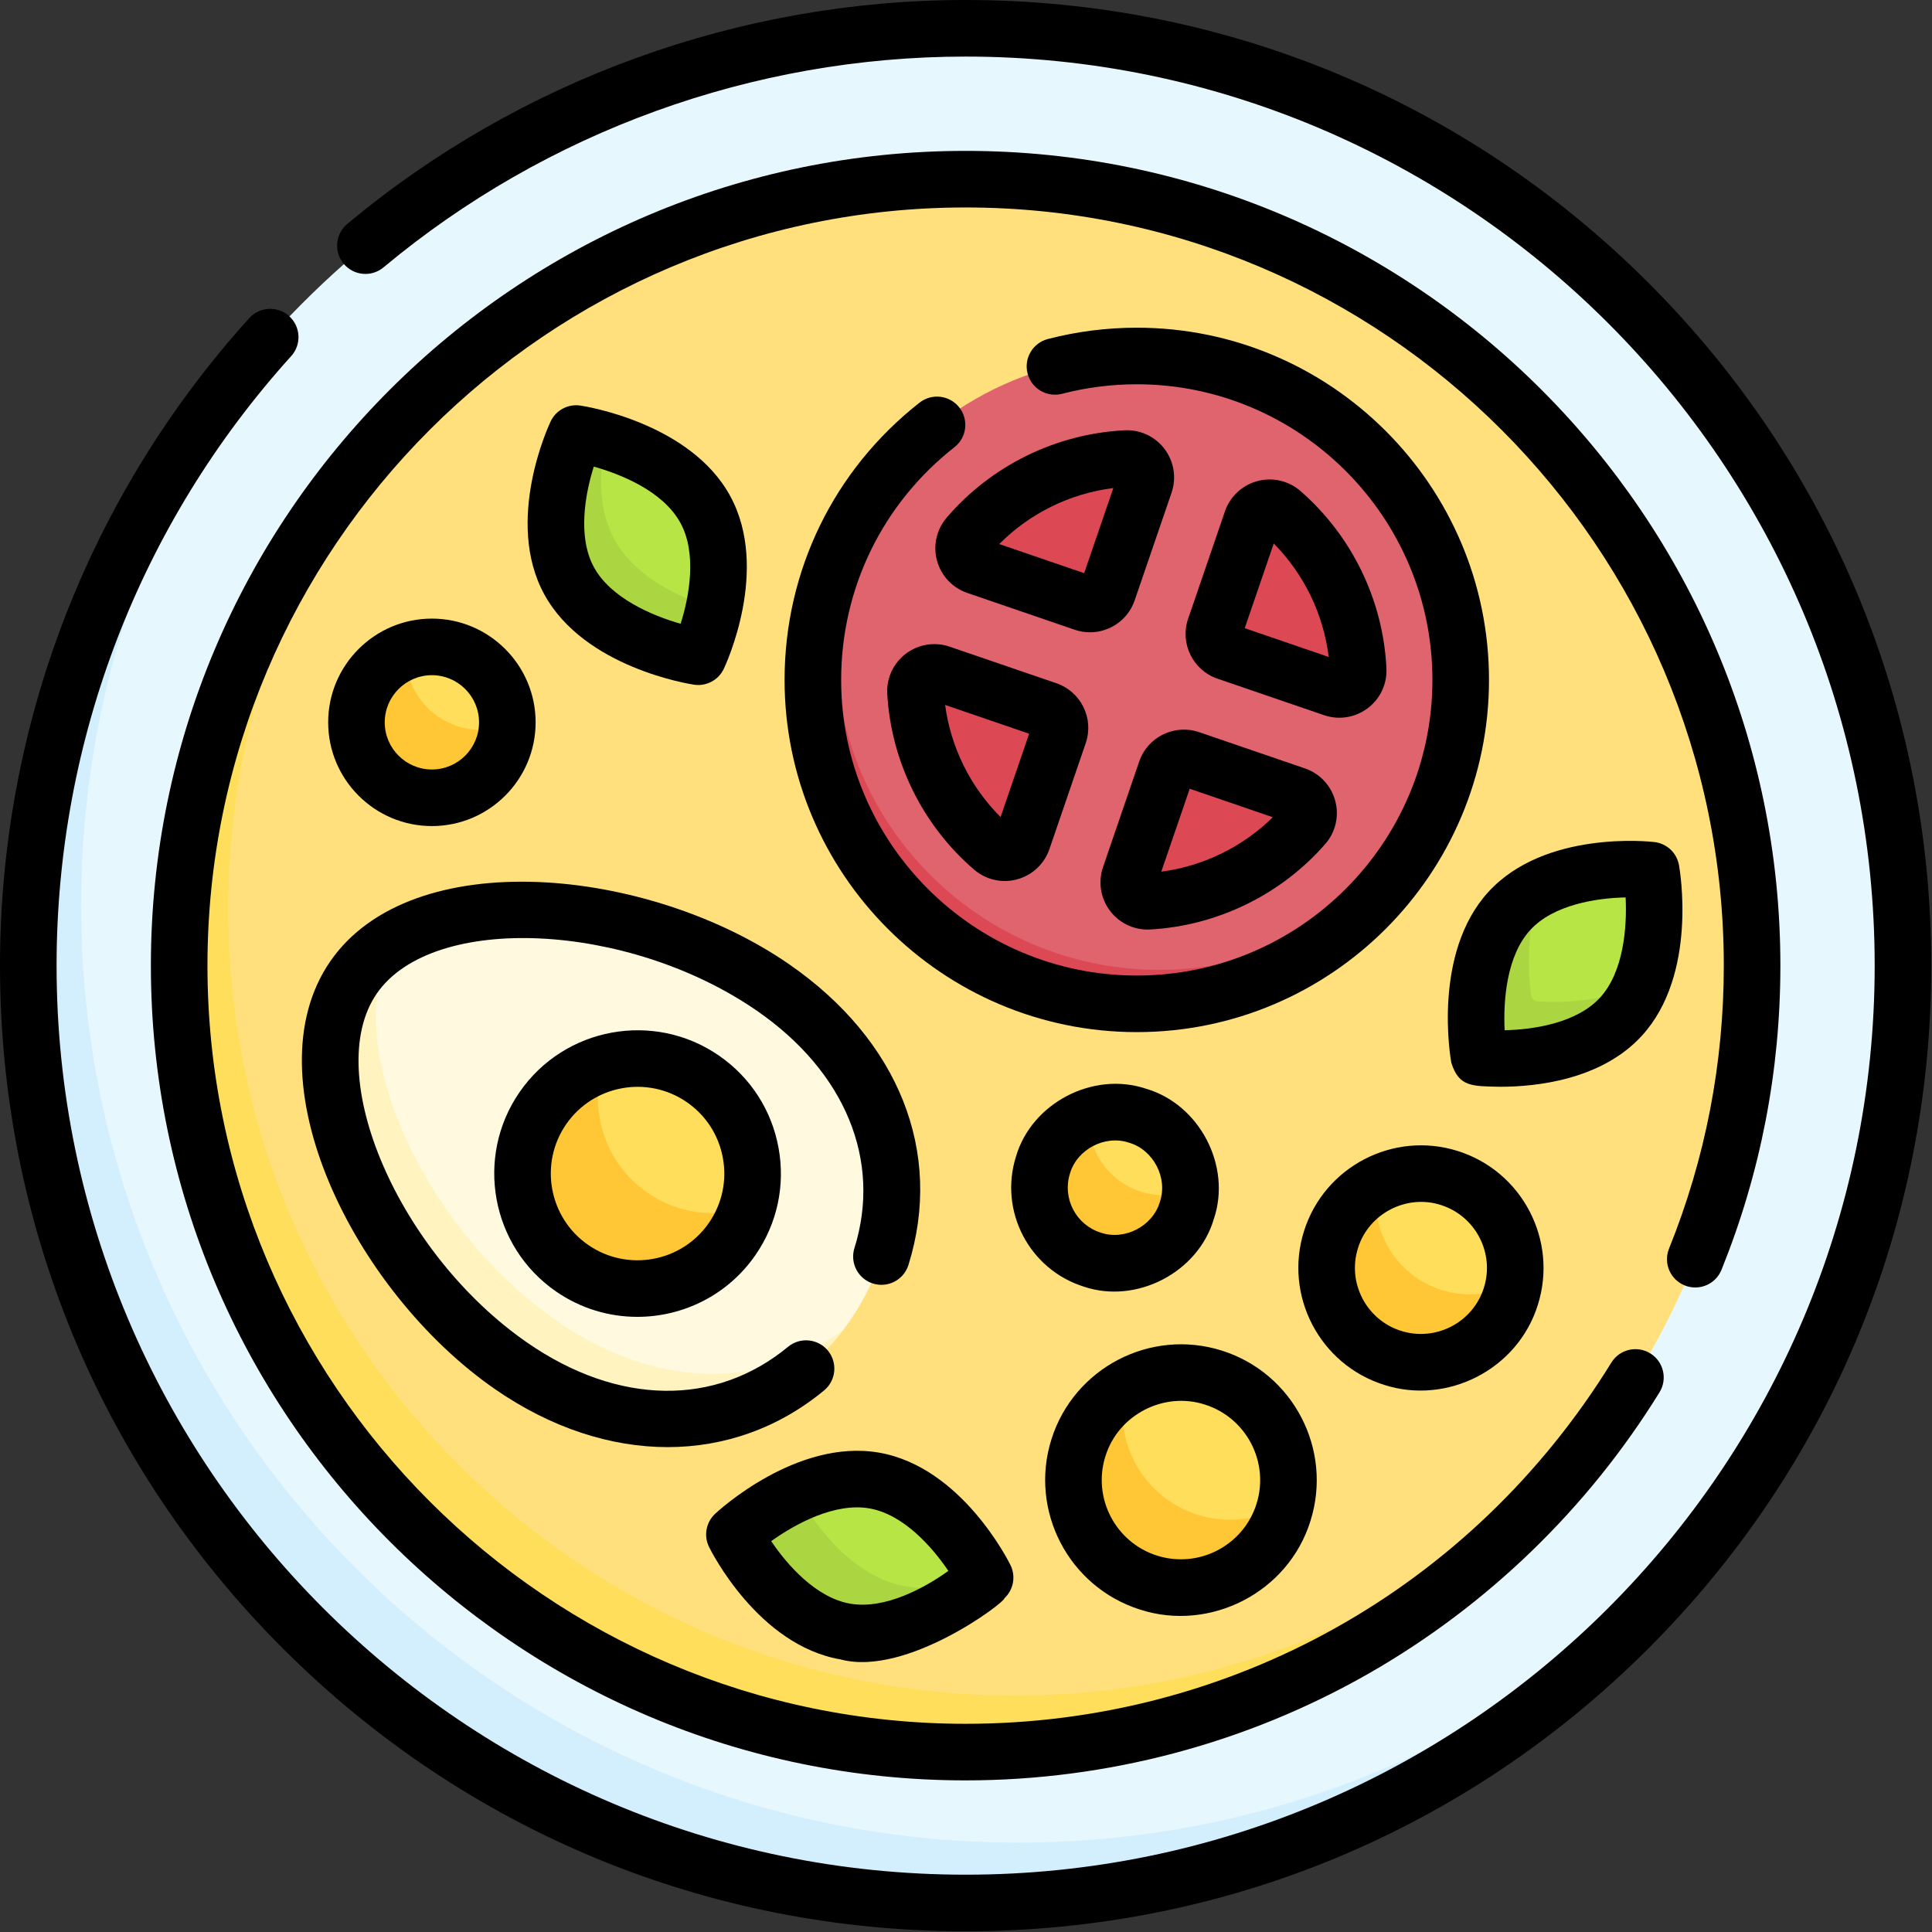 <?xml version="1.0" encoding="UTF-8" standalone="no"?>
<!-- icon666.com - MILLIONS vector ICONS FREE -->

<svg
   id="Capa_1"
   enable-background="new 0 0 512 512"
   viewBox="0 0 336 336"
   version="1.1"
   sodipodi:docname="soup.svg"
   width="336"
   height="336"
   inkscape:version="1.3.1 (9b9bdc1480, 2023-11-25, custom)"
   xmlns:inkscape="http://www.inkscape.org/namespaces/inkscape"
   xmlns:sodipodi="http://sodipodi.sourceforge.net/DTD/sodipodi-0.dtd"
   xmlns="http://www.w3.org/2000/svg"
   xmlns:svg="http://www.w3.org/2000/svg">
  <rect x="0" y="0" width="336" height="336" fill="#333333" stroke="none"/>
  <defs
     id="defs39" />
  <sodipodi:namedview
     id="namedview39"
     pagecolor="#ffffff"
     bordercolor="#000000"
     borderopacity="0.25"
     inkscape:showpageshadow="2"
     inkscape:pageopacity="0.0"
     inkscape:pagecheckerboard="0"
     inkscape:deskcolor="#d1d1d1"
     inkscape:zoom="1.578125"
     inkscape:cx="255.68317"
     inkscape:cy="223.68317"
     inkscape:window-width="1920"
     inkscape:window-height="1011"
     inkscape:window-x="0"
     inkscape:window-y="32"
     inkscape:window-maximized="1"
     inkscape:current-layer="Capa_1" />
  <g
     id="g39"
     transform="scale(0.656)">
    <g
       id="g23">
      <circle
         cx="256"
         cy="256"
         fill="#e6f7fe"
         r="248.5"
         id="circle1" />
      <path
         d="M 449.88,411.45 C 404.34,468.18 334.41,504.5 256,504.5 118.76,504.5 7.5,393.24 7.5,256 7.5,189.54 33.59,129.18 76.08,84.59 41.93,127.15 21.5,181.19 21.5,240 c 0,137.24 111.26,248.5 248.5,248.5 70.76,0 134.62,-29.58 179.88,-77.05 z"
         fill="#d3effd"
         id="path1" />
      <circle
         cx="256"
         cy="256"
         fill="#ffe07d"
         r="208.5"
         id="circle2" />
      <path
         d="M 419.86,384.78 C 381.66,433.3 322.41,464.5 256,464.5 141.03,464.5 47.5,370.97 47.5,256 47.5,200.34 69.42,149.7 105.1,112.27 77.17,147.74 60.5,192.46 60.5,241 c 0,114.97 93.53,208.5 208.5,208.5 59.28,0 112.86,-24.87 150.86,-64.72 z"
         fill="#ffde5c"
         id="path2" />
      <path
         d="m 231.729,392.495 c 15.545,2.673 25.874,19.285 28.67,24.305 0.468,0.84 0.276,1.886 -0.458,2.508 -4.435,3.752 -20.233,15.916 -35.801,13.238 -15.545,-2.673 -25.874,-19.285 -28.67,-24.305 -0.468,-0.84 -0.276,-1.886 0.458,-2.508 4.434,-3.751 20.233,-15.915 35.801,-13.238 z"
         fill="#b7e546"
         id="path3" />
      <path
         d="M 135.576,362.164 C 99.226,337.049 75.843,285.013 93.737,259.113 c 17.894,-25.9 74.838,-22.437 111.188,2.679 36.35,25.116 38.342,62.372 20.448,88.272 -17.895,25.898 -53.447,37.215 -89.797,12.1 z"
         fill="#fff9df"
         id="path4" />
      <path
         d="m 223.62,352.47 c -18.39,24.17 -52.84,34.02 -88.04,9.69 -36.35,-25.11 -59.74,-77.15 -41.84,-103.05 2.71,-3.91 6.3,-7.16 10.59,-9.76 -15.17,26.55 7.92,76.4 43.25,100.81 28.57,19.74 56.65,16.98 76.04,2.31 z"
         fill="#fff3bf"
         id="path5" />
      <circle
         cx="169.016"
         cy="311.125"
         fill="#ffde5c"
         r="30.5"
         id="circle5" />
      <path
         d="m 198.13,320.23 c -0.9,2.86 -2.23,5.64 -4.02,8.23 -9.58,13.86 -28.57,17.33 -42.43,7.76 -13.86,-9.58 -17.33,-28.57 -7.76,-42.43 4.02,-5.82 9.71,-9.81 15.98,-11.77 -3.89,12.41 0.51,26.41 11.78,34.2 8.04,5.55 17.8,6.71 26.45,4.01 z"
         fill="#ffc736"
         id="path6" />
      <path
         d="m 150.887,153.994 c -7.567,-13.839 -0.973,-32.256 1.222,-37.566 0.367,-0.889 1.306,-1.389 2.249,-1.2 5.695,1.142 25.043,5.959 32.622,19.819 7.567,13.839 0.973,32.256 -1.222,37.566 -0.367,0.889 -1.306,1.389 -2.249,1.2 -5.695,-1.142 -25.043,-5.959 -32.622,-19.819 z"
         fill="#b7e546"
         id="path7" />
      <path
         d="m 189.28,161.24 c -1.1,5.11 -2.66,9.27 -3.52,11.37 -0.37,0.89 -1.31,1.39 -2.25,1.2 -5.7,-1.14 -25.04,-5.96 -32.62,-19.82 -7.57,-13.83 -0.98,-32.25 1.22,-37.56 0.37,-0.89 1.31,-1.39 2.25,-1.2 1.39,0.28 3.58,0.77 6.23,1.57 -1.68,7.8 -2.27,17.83 2.3,26.19 5.73,10.48 18.19,15.79 26.39,18.25 z"
         fill="#abd641"
         id="path8" />
      <path
         d="m 400.156,241.484 c 10.667,-11.619 30.226,-11.303 35.96,-10.935 0.96,0.062 1.735,0.79 1.86,1.744 0.752,5.76 2.42,25.629 -8.263,37.265 -10.667,11.619 -30.226,11.303 -35.96,10.935 -0.96,-0.062 -1.735,-0.79 -1.86,-1.744 -0.752,-5.76 -2.42,-25.629 8.263,-37.265 z"
         fill="#b7e546"
         id="path9" />
      <path
         d="m 435.13,260.88 c -1.3,3.13 -3.06,6.11 -5.42,8.68 -10.66,11.62 -30.22,11.3 -35.96,10.93 -0.96,-0.06 -1.73,-0.79 -1.86,-1.74 -0.75,-5.76 -2.42,-25.63 8.27,-37.27 2.48,-2.7 5.43,-4.75 8.58,-6.31 -4.58,11.05 -3.43,24.09 -2.85,28.58 0.13,0.95 0.9,1.68 1.86,1.74 4.41,0.28 16.96,0.54 27.38,-4.61 z"
         fill="#abd641"
         id="path10" />
      <path
         d="m 259.94,419.31 c -4.43,3.75 -20.23,15.91 -35.8,13.24 -15.55,-2.68 -25.87,-19.29 -28.67,-24.31 -0.47,-0.84 -0.28,-1.89 0.46,-2.51 2.4,-2.03 8.15,-6.54 15.4,-9.81 0.04,0.11 0.08,0.22 0.14,0.32 2.8,5.02 13.12,21.63 28.67,24.31 7.12,1.22 14.29,-0.66 20.4,-3.42 0.27,0.77 0.04,1.64 -0.6,2.18 z"
         fill="#abd641"
         id="path11" />
      <g
         fill="#ffde5c"
         id="g14">
        <circle
           cx="376.706"
           cy="336.143"
           r="25"
           id="circle11" />
        <circle
           cx="295.579"
           cy="314.87"
           r="20"
           id="circle12" />
        <circle
           cx="114.5"
           cy="191.5"
           r="20"
           id="circle13" />
        <circle
           cx="313.084"
           cy="392.389"
           r="28.5"
           id="circle14" />
      </g>
      <path
         d="m 401.37,340.25 c -0.19,1.14 -0.46,2.28 -0.82,3.41 -4.15,13.16 -18.19,20.48 -31.36,16.33 -13.17,-4.15 -20.48,-18.19 -16.33,-31.36 2.06,-6.54 6.56,-11.63 12.18,-14.6 -2.03,12.11 5.11,24.17 17.15,27.96 6.63,2.09 13.48,1.27 19.18,-1.74 z"
         fill="#ffc736"
         id="path14" />
      <path
         d="m 315.57,315.61 c -0.07,1.75 -0.37,3.52 -0.92,5.27 -3.31,10.53 -14.55,16.38 -25.08,13.07 -10.54,-3.32 -16.39,-14.55 -13.07,-25.09 1.93,-6.11 6.51,-10.65 12.08,-12.73 -0.33,8.78 5.2,17.05 13.99,19.82 4.42,1.39 8.97,1.16 13,-0.34 z"
         fill="#ffc736"
         id="path15" />
      <path
         d="m 134.48,192.25 c -0.39,10.7 -9.18,19.25 -19.98,19.25 -11.05,0 -20,-8.95 -20,-20 0,-8.59 5.41,-15.92 13.02,-18.75 -0.02,0.25 -0.02,0.5 -0.02,0.75 0,11.05 8.95,20 20,20 2.45,0 4.81,-0.44 6.98,-1.25 z"
         fill="#ffc736"
         id="path16" />
      <path
         d="m 340.87,398.76 c -0.17,0.73 -0.37,1.46 -0.6,2.19 -4.73,15.02 -20.74,23.35 -35.75,18.62 -15.01,-4.73 -23.35,-20.73 -18.62,-35.74 2.16,-6.87 6.69,-12.35 12.4,-15.81 -3.3,14.35 4.94,29.05 19.22,33.55 8.14,2.57 16.58,1.29 23.35,-2.81 z"
         fill="#ffc736"
         id="path17" />
      <circle
         cx="301.375"
         cy="180.25"
         fill="#df646e"
         r="85.875"
         id="circle17" />
      <path
         d="m 375.72,223.25 c -14.86,25.63 -42.59,42.87 -74.35,42.87 -47.42,0 -85.87,-38.44 -85.87,-85.87 0,-19.54 6.53,-37.57 17.53,-52 -7.33,12.64 -11.53,27.33 -11.53,43 0,47.43 38.45,85.87 85.87,85.87 27.88,0 52.66,-13.28 68.35,-33.87 z"
         fill="#dc4955"
         id="path18" />
      <g
         id="g19">
        <path
           d="m 304.223,246.431 c -3.889,0 -7.561,-1.818 -9.929,-4.948 -2.517,-3.328 -3.213,-7.669 -1.862,-11.612 l 9.591,-27.99 c 2.236,-6.521 9.359,-10.007 15.878,-7.772 l 28.05,9.612 c 3.95,1.354 6.953,4.571 8.034,8.606 1.076,4.017 0.091,8.282 -2.635,11.409 -11.714,13.439 -28.643,21.705 -46.446,22.677 -0.227,0.011 -0.455,0.018 -0.681,0.018 z"
           fill="#dc4955"
           id="path19" />
      </g>
      <g
         id="g20">
        <path
           d="m 266.368,233.558 c -2.942,0 -5.823,-1.042 -8.109,-3.005 -13.616,-11.69 -22.012,-28.678 -23.034,-46.605 -0.237,-4.144 1.601,-8.118 4.916,-10.632 3.329,-2.524 7.674,-3.227 11.625,-1.871 l 28.295,9.696 c 3.158,1.081 5.707,3.329 7.175,6.328 1.468,2.999 1.681,6.391 0.598,9.549 l -9.622,28.081 c -1.348,3.931 -4.547,6.929 -8.56,8.02 -1.085,0.294 -2.189,0.439 -3.284,0.439 z"
           fill="#dc4955"
           id="path20" />
      </g>
      <g
         id="g21">
        <path
           d="m 288.963,167.626 c -1.34,0 -2.702,-0.217 -4.039,-0.675 l -28.492,-9.765 c -3.924,-1.344 -6.92,-4.538 -8.015,-8.544 -1.091,-3.994 -0.139,-8.253 2.547,-11.394 11.824,-13.821 29.026,-22.266 47.198,-23.169 4.132,-0.199 8.086,1.649 10.579,4.961 2.5,3.323 3.189,7.654 1.843,11.585 v 0.001 l -9.784,28.551 c -1.776,5.182 -6.641,8.449 -11.837,8.449 z"
           fill="#dc4955"
           id="path21" />
      </g>
      <g
         id="g22">
        <path
           d="m 355.064,190.272 c -1.362,0 -2.731,-0.223 -4.056,-0.676 0,-0.001 0,-0.001 0,-0.001 l -28.245,-9.679 c -6.521,-2.235 -10.007,-9.357 -7.772,-15.877 l 9.752,-28.461 c 1.352,-3.943 4.563,-6.944 8.592,-8.028 4.014,-1.083 8.278,-0.103 11.41,2.616 13.643,11.849 21.957,28.992 22.81,47.038 0.195,4.126 -1.665,8.072 -4.974,10.557 -2.201,1.653 -4.842,2.511 -7.517,2.511 z m 0.804,-14.867 0.002,0.001 v -0.001 c -10e-4,0 -10e-4,0 -0.002,0 z"
           fill="#dc4955"
           id="path22" />
      </g>
    </g>
    <g
       id="g38">
      <path
         d="M 437.02,74.98 C 388.667,26.629 324.38,0 256,0 196.157,0 137.938,21.083 92.067,59.365 c -3.18,2.653 -3.606,7.383 -0.953,10.563 2.653,3.18 7.382,3.607 10.564,0.952 C 144.857,34.846 199.664,15 256,15 388.888,15 497,123.112 497,256 497,388.888 388.888,497 256,497 123.112,497 15,388.888 15,256 15,196.15 37.088,138.764 77.195,94.411 79.973,91.339 79.735,86.596 76.662,83.818 73.589,81.039 68.846,81.277 66.069,84.35 23.464,131.466 0,192.426 0,256 0,324.38 26.629,388.668 74.98,437.02 123.333,485.371 187.62,512 256,512 324.38,512 388.667,485.371 437.02,437.02 485.371,388.668 512,324.38 512,256 512,187.62 485.371,123.332 437.02,74.98 Z"
         id="path23" />
      <path
         d="m 446.628,340.779 c 3.84,1.553 8.212,-0.305 9.763,-4.146 C 466.748,310.98 472,283.852 472,256 472,136.897 375.103,40 256,40 136.897,40 40,136.897 40,256 c 0,119.103 96.897,216 216,216 37.473,0 74.417,-9.792 106.838,-28.317 31.428,-17.958 58.094,-43.742 77.115,-74.566 2.175,-3.524 1.081,-8.146 -2.444,-10.321 -3.524,-2.176 -8.146,-1.081 -10.321,2.444 C 390.186,421.201 326.19,457 256,457 145.168,457 55,366.832 55,256 55,145.168 145.168,55 256,55 c 110.832,0 201,90.168 201,201 0,25.918 -4.885,51.157 -14.519,75.018 -1.55,3.84 0.306,8.211 4.147,9.761 z"
         id="path24" />
      <path
         d="m 131.313,368.335 c 14.773,10.207 30.551,15.312 45.688,15.312 14.991,0 29.354,-5.01 41.475,-15.032 3.192,-2.64 3.64,-7.367 1,-10.56 -2.639,-3.191 -7.366,-3.64 -10.559,-1.001 -19.251,15.92 -45.076,15.524 -69.078,-1.061 -34.185,-23.619 -54.711,-71.227 -39.932,-92.617 14.779,-21.39 66.569,-19.034 100.755,4.586 23.453,16.203 33.119,39.726 25.858,62.922 -1.237,3.953 0.964,8.16 4.917,9.397 3.951,1.235 8.16,-0.964 9.398,-4.917 9.327,-29.797 -2.504,-59.607 -31.647,-79.744 -37.451,-25.874 -100.052,-31.987 -121.622,-0.771 -21.568,31.218 6.296,87.61 43.747,113.486 z"
         id="path25" />
      <path
         d="m 190.617,279.86 c -17.238,-11.91 -40.953,-7.576 -52.864,9.664 -11.91,17.238 -7.576,40.953 9.663,52.864 6.578,4.545 14.097,6.724 21.545,6.724 12.071,0 23.953,-5.727 31.319,-16.387 5.77,-8.352 7.942,-18.449 6.117,-28.434 -1.825,-9.984 -7.429,-18.66 -15.78,-24.431 z m -2.678,44.338 c -7.209,10.435 -21.563,13.059 -31.997,5.849 -10.434,-7.208 -13.057,-21.563 -5.848,-31.996 7.208,-10.434 21.562,-13.06 31.997,-5.849 5.055,3.492 8.446,8.743 9.551,14.787 1.104,6.043 -0.211,12.156 -3.703,17.209 z"
         id="path26" />
      <path
         d="m 184.003,181.522 c 3.21,0.492 6.471,-1.206 7.879,-4.197 0.508,-1.068 12.327,-26.401 1.679,-45.875 -10.599,-19.387 -38.513,-23.754 -39.696,-23.931 -3.265,-0.491 -6.463,1.216 -7.879,4.197 -0.508,1.068 -12.327,26.401 -1.679,45.875 10.599,19.388 38.513,23.755 39.696,23.931 z M 157.419,123.7 c 6.955,1.97 18.294,6.374 22.98,14.946 4.391,8.029 2.37,19.384 0.039,26.726 -7.598,-2.168 -18.527,-6.848 -22.971,-14.976 -4.384,-8.018 -2.374,-19.353 -0.048,-26.696 z"
         id="path27" />
      <path
         d="m 435.237,274.63 c 14.941,-16.275 10.092,-44.109 9.878,-45.286 -0.59,-3.247 -3.232,-5.727 -6.51,-6.109 -1.175,-0.14 -28.964,-3.173 -43.975,13.178 -14.942,16.275 -10.092,44.108 -9.878,45.286 2.007,6.488 5.452,6.253 12.969,6.416 9.373,-0.001 26.739,-1.747 37.516,-13.485 z m -11.049,-10.145 c -6.189,6.741 -17.59,8.482 -25.291,8.64 -0.393,-7.892 0.52,-19.745 6.784,-26.568 6.189,-6.742 17.589,-8.483 25.291,-8.641 0.392,7.892 -0.52,19.746 -6.784,26.569 z"
         id="path28" />
      <path
         d="m 222.868,439.938 c 17.375,4.637 43.632,-15.17 43.418,-16.226 2.41,-2.255 3.063,-5.819 1.609,-8.781 -0.521,-1.063 -13.021,-26.065 -34.896,-29.828 -21.775,-3.747 -42.545,15.408 -43.418,16.227 -2.41,2.254 -3.063,5.818 -1.609,8.78 0.522,1.063 13.021,26.066 34.896,29.828 z m 7.589,-40.051 c 0.001,0 0.001,0 0,0 9.02,1.551 16.659,10.191 20.962,16.58 -6.42,4.604 -16.875,10.259 -26.009,8.688 -9.019,-1.551 -16.658,-10.191 -20.961,-16.58 6.42,-4.605 16.879,-10.26 26.008,-8.688 z"
         id="path29" />
      <path
         d="m 366.94,367.142 c 16.642,5.379 35.421,-3.989 40.764,-21.231 5.385,-17.092 -4.14,-35.379 -21.232,-40.765 -17.093,-5.387 -35.378,4.14 -40.764,21.231 -5.385,17.092 4.14,35.379 21.232,40.765 z m -6.925,-36.257 c 2.877,-9.285 12.988,-14.329 21.95,-11.433 9.204,2.9 14.332,12.747 11.433,21.95 -2.9,9.202 -12.746,14.33 -21.95,11.433 -9.204,-2.9 -14.333,-12.747 -11.433,-21.95 z"
         id="path30" />
      <path
         d="m 287.315,341.099 c 13.971,4.736 30.356,-3.775 34.493,-17.965 4.734,-14.006 -3.775,-30.343 -17.965,-34.493 -14.008,-4.731 -30.342,3.774 -34.493,17.965 -4.557,14.462 3.503,29.936 17.965,34.493 z m -3.658,-29.986 c 1.881,-6.45 9.328,-10.319 15.678,-8.166 6.45,1.887 10.318,9.312 8.167,15.679 -1.887,6.45 -9.312,10.318 -15.678,8.166 -6.575,-2.071 -10.238,-9.104 -8.167,-15.679 z"
         id="path31" />
      <path
         d="M 114.5,164 C 99.336,164 87,176.337 87,191.5 87,206.663 99.336,219 114.5,219 129.664,219 142,206.663 142,191.5 142,176.337 129.664,164 114.5,164 Z m 0,40 c -6.893,0 -12.5,-5.607 -12.5,-12.5 0,-6.893 5.607,-12.5 12.5,-12.5 6.893,0 12.5,5.607 12.5,12.5 0,6.893 -5.607,12.5 -12.5,12.5 z"
         id="path32" />
      <path
         d="m 302.267,426.726 c 18.435,5.959 39.236,-4.419 45.154,-23.519 5.965,-18.933 -4.585,-39.188 -23.519,-45.154 -18.931,-5.964 -39.188,4.586 -45.154,23.519 -5.964,18.932 4.586,39.188 23.519,45.154 z m -9.212,-40.647 c 3.453,-11.143 15.586,-17.196 26.34,-13.72 11.044,3.48 17.199,15.296 13.719,26.34 -3.48,11.045 -15.296,17.199 -26.34,13.72 -11.044,-3.48 -17.198,-15.296 -13.719,-26.34 z"
         id="path33" />
      <path
         d="M 243.787,106.743 C 221.044,124.584 208,151.376 208,180.25 c 0,51.487 41.888,93.375 93.375,93.375 51.487,0 93.375,-41.888 93.375,-93.375 0,-51.487 -41.888,-93.375 -93.375,-93.375 -7.984,0 -15.917,1.011 -23.579,3.004 -4.009,1.044 -6.413,5.139 -5.37,9.147 1.043,4.008 5.14,6.41 9.147,5.37 6.429,-1.673 13.091,-2.521 19.802,-2.521 43.216,0 78.375,35.159 78.375,78.375 0,43.216 -35.159,78.375 -78.375,78.375 -43.216,0 -78.375,-35.159 -78.375,-78.375 0,-24.235 10.951,-46.727 30.045,-61.704 3.259,-2.557 3.829,-7.271 1.272,-10.53 -2.557,-3.261 -7.271,-3.828 -10.53,-1.273 z"
         id="path34" />
      <path
         d="m 302.023,201.88 -9.591,27.99 c -1.351,3.943 -0.655,8.284 1.862,11.612 2.368,3.13 6.04,4.948 9.929,4.948 0.226,0 0.454,-0.007 0.681,-0.019 17.803,-0.972 34.732,-9.237 46.446,-22.677 2.726,-3.127 3.711,-7.393 2.635,-11.409 -1.082,-4.035 -4.084,-7.253 -8.034,-8.606 l -28.05,-9.612 c -6.519,-2.234 -13.642,1.251 -15.878,7.773 z m 35.409,14.776 c -7.981,7.872 -18.443,12.978 -29.56,14.428 l 7.531,-21.977 z"
         id="path35" />
      <path
         d="m 280.061,181.141 -28.295,-9.696 c -3.95,-1.355 -8.295,-0.653 -11.625,1.871 -3.314,2.514 -5.152,6.488 -4.916,10.632 1.021,17.928 9.417,34.915 23.034,46.605 2.286,1.963 5.167,3.005 8.109,3.005 1.095,0 2.199,-0.145 3.283,-0.439 4.013,-1.091 7.212,-4.089 8.56,-8.02 l 9.622,-28.081 c 1.083,-3.158 0.871,-6.55 -0.598,-9.549 -1.469,-2.999 -4.017,-5.247 -7.174,-6.328 z m -14.798,35.469 c -8.007,-7.984 -13.211,-18.507 -14.702,-29.723 l 22.272,7.632 z"
         id="path36" />
      <path
         d="m 298.163,114.08 c -18.171,0.903 -35.374,9.348 -47.198,23.169 -2.686,3.141 -3.638,7.399 -2.547,11.394 1.094,4.006 4.091,7.2 8.015,8.544 l 28.492,9.765 c 1.337,0.458 2.699,0.675 4.039,0.675 5.195,0 10.061,-3.267 11.837,-8.448 l 9.784,-28.551 c 0,-10e-4 0,-10e-4 0,-10e-4 1.347,-3.931 0.658,-8.262 -1.843,-11.585 -2.492,-3.313 -6.447,-5.161 -10.579,-4.962 z m -10.742,37.87 -22.51,-7.714 c 8.107,-8.168 18.818,-13.427 30.241,-14.848 z"
         id="path37" />
      <path
         d="m 351.008,189.596 c 1.325,0.454 2.695,0.677 4.057,0.677 2.674,0 5.316,-0.858 7.517,-2.511 3.309,-2.484 5.168,-6.431 4.974,-10.557 -0.853,-18.046 -9.167,-35.189 -22.81,-47.038 -3.131,-2.719 -7.396,-3.699 -11.41,-2.616 -4.029,1.084 -7.241,4.085 -8.592,8.028 l -9.752,28.461 c -2.235,6.52 1.251,13.642 7.772,15.877 z M 337.684,144.09 c 8.03,8.104 13.19,18.754 14.571,30.077 l -22.264,-7.629 z"
         id="path38" />
    </g>
  </g>
</svg>
